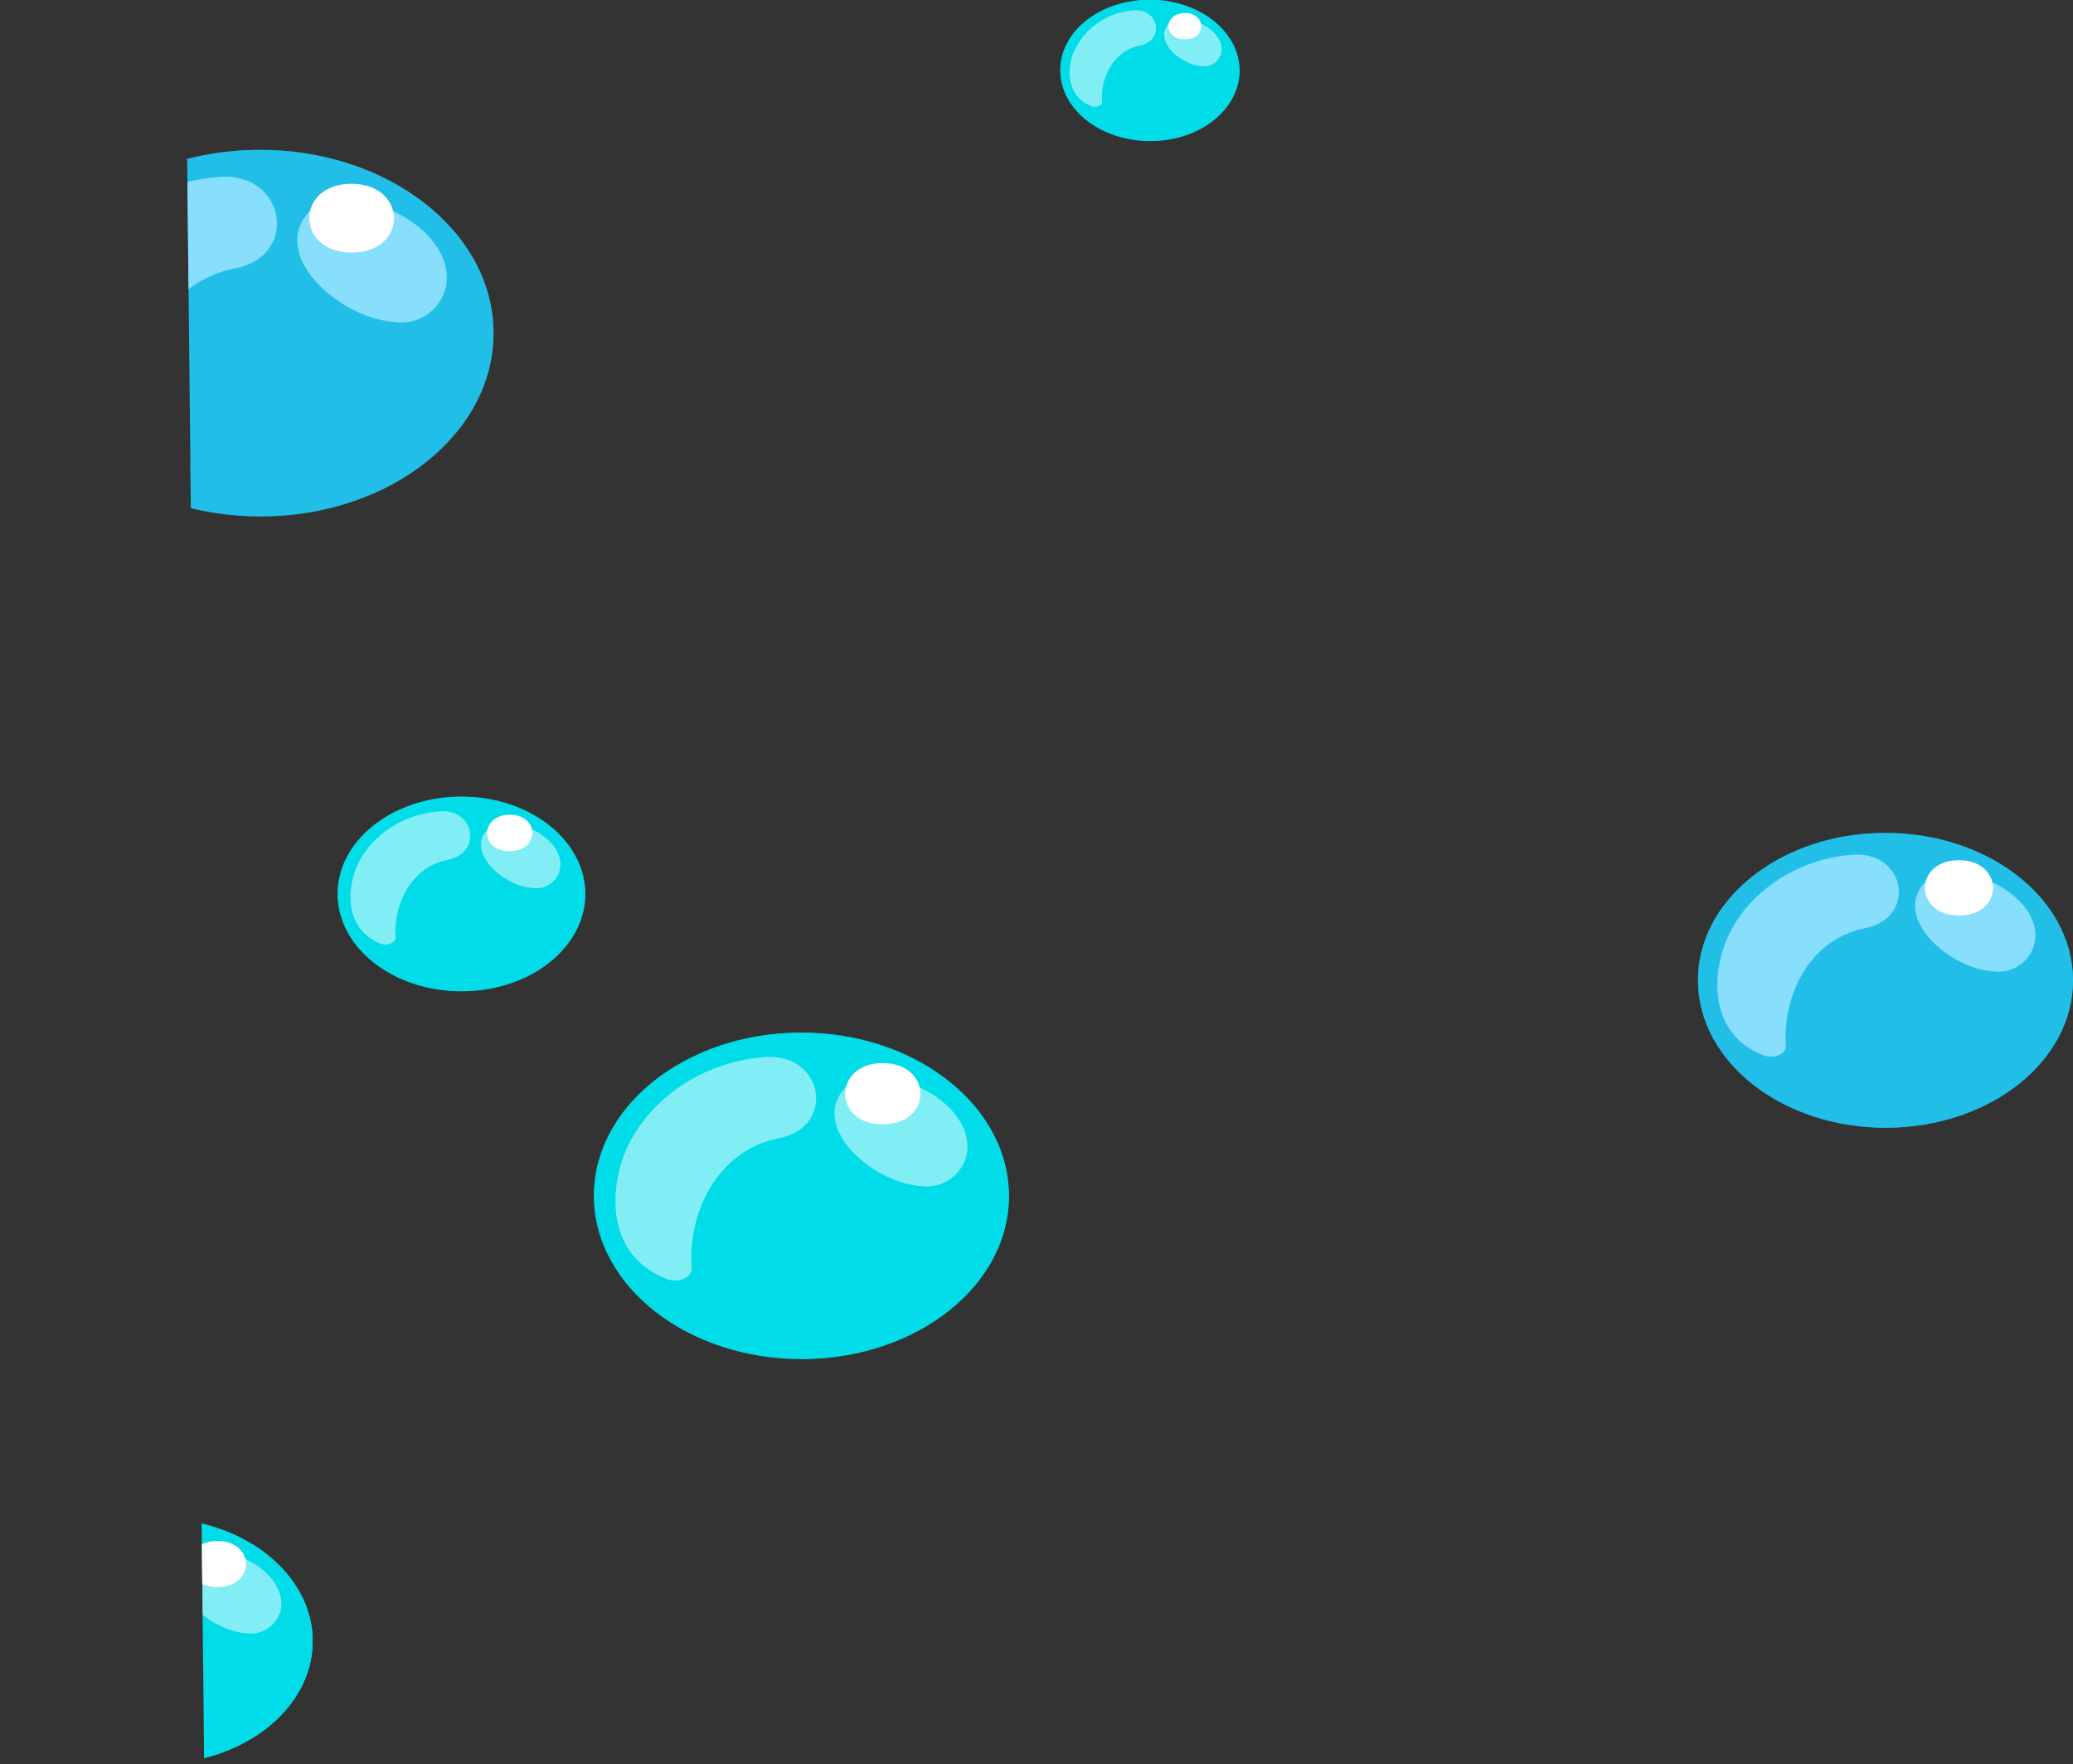 <svg xmlns="http://www.w3.org/2000/svg" xmlns:xlink="http://www.w3.org/1999/xlink" viewBox="0 0 236.58 201.28"><rect x="0" y="0" width="236.58" height="201.28" fill="#333333" stroke="none"/><defs><style>.cls-1{fill:none;}.cls-2{isolation:isolate;}.cls-3{clip-path:url(#clip-path);}.cls-4,.cls-5{fill:#21bfe7;}.cls-5{opacity:0.7;}.cls-5,.cls-9{mix-blend-mode:multiply;}.cls-6{fill:#87defd;}.cls-10,.cls-7{fill:#fff;}.cls-8,.cls-9{fill:#00dce8;}.cls-10{opacity:0.5;}</style><clipPath id="clip-path" transform="translate(0 -71.17)"><polygon class="cls-1" points="253.97 281.18 23.41 282.54 20.43 1.36 250.99 0 253.97 281.18"/></clipPath></defs><title>bubble_group</title><g class="cls-2"><g id="Layer_2" data-name="Layer 2"><g id="Layer_1-2" data-name="Layer 1"><g class="cls-3"><path class="cls-4" d="M236.58,182.9c.1,9.29-9.41,16.88-21.22,16.95s-21.48-7.41-21.58-16.69,9.4-16.88,21.22-16.95S236.48,173.62,236.58,182.9Z" transform="translate(0 -71.17)"/><path class="cls-5" d="M215,166.21c-11.82.07-21.32,7.66-21.22,16.95s9.76,16.76,21.58,16.69,21.32-7.66,21.22-16.95S226.81,166.14,215,166.21Zm1.1,29.9c-10.35.06-18.8-6.48-18.89-14.61s8.23-14.78,18.57-14.84,18.81,6.48,18.9,14.61S226.45,196.05,216.1,196.11Z" transform="translate(0 -71.17)"/><path class="cls-6" d="M196.69,179.35c1.77-5.41,7.49-10.09,14.7-10.65,6.15-.47,7.36,7.2,1.53,8.36-6.87,1.36-9.5,8.37-9.1,13.36.09,1.08-1.47,1.6-2.56,1.17C195.6,189.4,195.29,183.59,196.69,179.35Z" transform="translate(0 -71.17)"/><path class="cls-6" d="M223.29,170.56a4.27,4.27,0,0,1,1.88.53c4.2,1,7.81,4.36,7,7.8a4.23,4.23,0,0,1-4.65,3.12c-4.82-.32-10.71-5.39-8.48-9.31A4.4,4.4,0,0,1,223.29,170.56Z" transform="translate(0 -71.17)"/><path class="cls-7" d="M223.53,169.32c5.18,0,5.25,6.28.07,6.31S218.36,169.36,223.53,169.32Z" transform="translate(0 -71.17)"/><path class="cls-8" d="M115.14,207.5c.11,10.28-10.41,18.67-23.48,18.75s-23.76-8.2-23.87-18.47S78.19,189.11,91.27,189,115,197.22,115.14,207.5Z" transform="translate(0 -71.17)"/><path class="cls-9" d="M91.27,189c-13.08.08-23.59,8.47-23.48,18.75s10.8,18.54,23.87,18.47,23.59-8.47,23.48-18.75S104.34,189,91.27,189Zm1.21,33.08c-11.45.07-20.81-7.17-20.9-16.17s9.11-16.35,20.55-16.42S112.94,196.7,113,205.7,103.93,222,92.48,222.11Z" transform="translate(0 -71.17)"/><path class="cls-10" d="M71,203.57c2-6,8.29-11.17,16.26-11.79,6.81-.51,8.15,8,1.69,9.25-7.59,1.51-10.49,9.27-10,14.79.09,1.19-1.63,1.77-2.84,1.3C69.8,214.68,69.46,208.26,71,203.57Z" transform="translate(0 -71.17)"/><path class="cls-10" d="M100.44,193.84a5,5,0,0,1,2.08.58c4.65,1.08,8.64,4.83,7.77,8.65a4.67,4.67,0,0,1-5.14,3.44c-5.33-.35-11.85-6-9.38-10.3A4.87,4.87,0,0,1,100.44,193.84Z" transform="translate(0 -71.17)"/><path class="cls-7" d="M100.71,192.47c5.73,0,5.8,6.95.07,7S95,192.51,100.71,192.47Z" transform="translate(0 -71.17)"/><ellipse class="cls-8" cx="17.84" cy="258.43" rx="14.02" ry="17.84" transform="translate(-240.62 204.65) rotate(-89.9)"/><path class="cls-9" d="M17.69,244.41C7.84,244.47-.08,250.79,0,258.54s8.14,14,18,13.91,17.77-6.38,17.69-14.12S27.54,244.35,17.69,244.41Zm.92,24.92c-8.63.05-15.68-5.4-15.75-12.18s6.86-12.31,15.49-12.36S34,250.19,34.1,257,27.23,269.28,18.61,269.33Z" transform="translate(0 -71.17)"/><path class="cls-10" d="M2.42,255.37c1.48-4.52,6.25-8.42,12.26-8.89,5.12-.38,6.13,6,1.27,7-5.73,1.13-7.91,7-7.58,11.13.07.9-1.22,1.34-2.13,1C1.52,263.74,1.26,258.9,2.42,255.37Z" transform="translate(0 -71.17)"/><path class="cls-10" d="M24.6,248a3.75,3.75,0,0,1,1.57.43c3.5.82,6.5,3.64,5.85,6.52a3.52,3.52,0,0,1-3.87,2.59c-4-.26-8.93-4.49-7.07-7.76A3.68,3.68,0,0,1,24.6,248Z" transform="translate(0 -71.17)"/><path class="cls-7" d="M24.8,247c4.32,0,4.38,5.23.05,5.26S20.49,247,24.8,247Z" transform="translate(0 -71.17)"/><path class="cls-4" d="M56.32,109c.12,11.55-11.7,21-26.4,21.08S3.21,120.9,3.08,109.34s11.7-21,26.4-21.07S56.19,97.48,56.32,109Z" transform="translate(0 -71.17)"/><path class="cls-5" d="M29.48,88.27c-14.7.09-26.52,9.52-26.4,21.07s12.14,20.86,26.84,20.77,26.52-9.53,26.4-21.08S44.18,88.18,29.48,88.27Zm1.36,37.19c-12.87.08-23.39-8.06-23.5-18.18S17.58,88.9,30.45,88.82,53.85,96.89,54,107,43.71,125.39,30.84,125.46Z" transform="translate(0 -71.17)"/><path class="cls-6" d="M6.69,104.61C8.89,97.88,16,92.06,25,91.36c7.65-.58,9.16,9,1.9,10.41-8.54,1.69-11.8,10.41-11.3,16.61.09,1.35-1.84,2-3.2,1.46C5.35,117.11,5,109.88,6.69,104.61Z" transform="translate(0 -71.17)"/><path class="cls-6" d="M39.78,93.68a5.54,5.54,0,0,1,2.36.65c5.22,1.21,9.7,5.43,8.72,9.72a5.25,5.25,0,0,1-5.77,3.87c-6-.4-13.33-6.71-10.56-11.59A5.51,5.51,0,0,1,39.78,93.68Z" transform="translate(0 -71.17)"/><path class="cls-7" d="M40.08,92.14c6.45,0,6.54,7.81.09,7.85S33.65,92.17,40.08,92.14Z" transform="translate(0 -71.17)"/><path class="cls-8" d="M66.79,173.1c.06,6.13-6.21,11.14-14,11.18s-14.18-4.89-14.25-11,6.21-11.14,14-11.19S66.72,167,66.79,173.1Z" transform="translate(0 -71.17)"/><path class="cls-9" d="M52.54,162.07c-7.8.05-14.07,5.06-14,11.19s6.45,11.07,14.25,11,14.07-5.05,14-11.18S60.35,162,52.54,162.07Zm.73,19.74c-6.83,0-12.42-4.28-12.47-9.64s5.43-9.76,12.26-9.8,12.42,4.28,12.48,9.65S60.11,181.77,53.27,181.81Z" transform="translate(0 -71.17)"/><path class="cls-10" d="M40.45,170.75c1.17-3.58,4.95-6.67,9.71-7,4.06-.32,4.86,4.75,1,5.52-4.53.89-6.27,5.52-6,8.82,0,.71-1,1.05-1.7.77C39.74,177.38,39.53,173.55,40.45,170.75Z" transform="translate(0 -71.17)"/><path class="cls-10" d="M58,164.94a3,3,0,0,1,1.25.35c2.77.65,5.16,2.88,4.64,5.16a2.78,2.78,0,0,1-3.07,2.05c-3.18-.21-7.07-3.55-5.6-6.15A2.92,2.92,0,0,1,58,164.94Z" transform="translate(0 -71.17)"/><path class="cls-7" d="M58.17,164.13c3.43,0,3.47,4.14,0,4.16S54.76,164.15,58.17,164.13Z" transform="translate(0 -71.17)"/><path class="cls-8" d="M141.46,79.15c0,4.44-4.49,8.06-10.14,8.09s-10.26-3.53-10.31-8,4.49-8.07,10.14-8.1S141.41,74.71,141.46,79.15Z" transform="translate(0 -71.17)"/><path class="cls-9" d="M131.15,71.17c-5.65,0-10.19,3.66-10.14,8.1s4.66,8,10.31,8,10.18-3.65,10.14-8.09S136.8,71.14,131.15,71.17Zm.53,14.29c-5,0-9-3.1-9-7s3.93-7.06,8.88-7.09,9,3.1,9,7S136.62,85.43,131.68,85.46Z" transform="translate(0 -71.17)"/><path class="cls-10" d="M122.4,77.45a8,8,0,0,1,7-5.09c2.93-.22,3.51,3.44.73,4-3.28.65-4.54,4-4.35,6.38,0,.51-.7.76-1.22.55C121.88,82.25,121.73,79.47,122.4,77.45Z" transform="translate(0 -71.17)"/><path class="cls-10" d="M135.11,73.25a2.08,2.08,0,0,1,.9.25c2,.47,3.73,2.09,3.36,3.73a2,2,0,0,1-2.22,1.49c-2.31-.15-5.12-2.57-4.06-4.45A2.1,2.1,0,0,1,135.11,73.25Z" transform="translate(0 -71.17)"/><path class="cls-7" d="M135.22,72.66c2.48,0,2.51,3,0,3S132.75,72.68,135.22,72.66Z" transform="translate(0 -71.17)"/></g></g></g></g></svg>